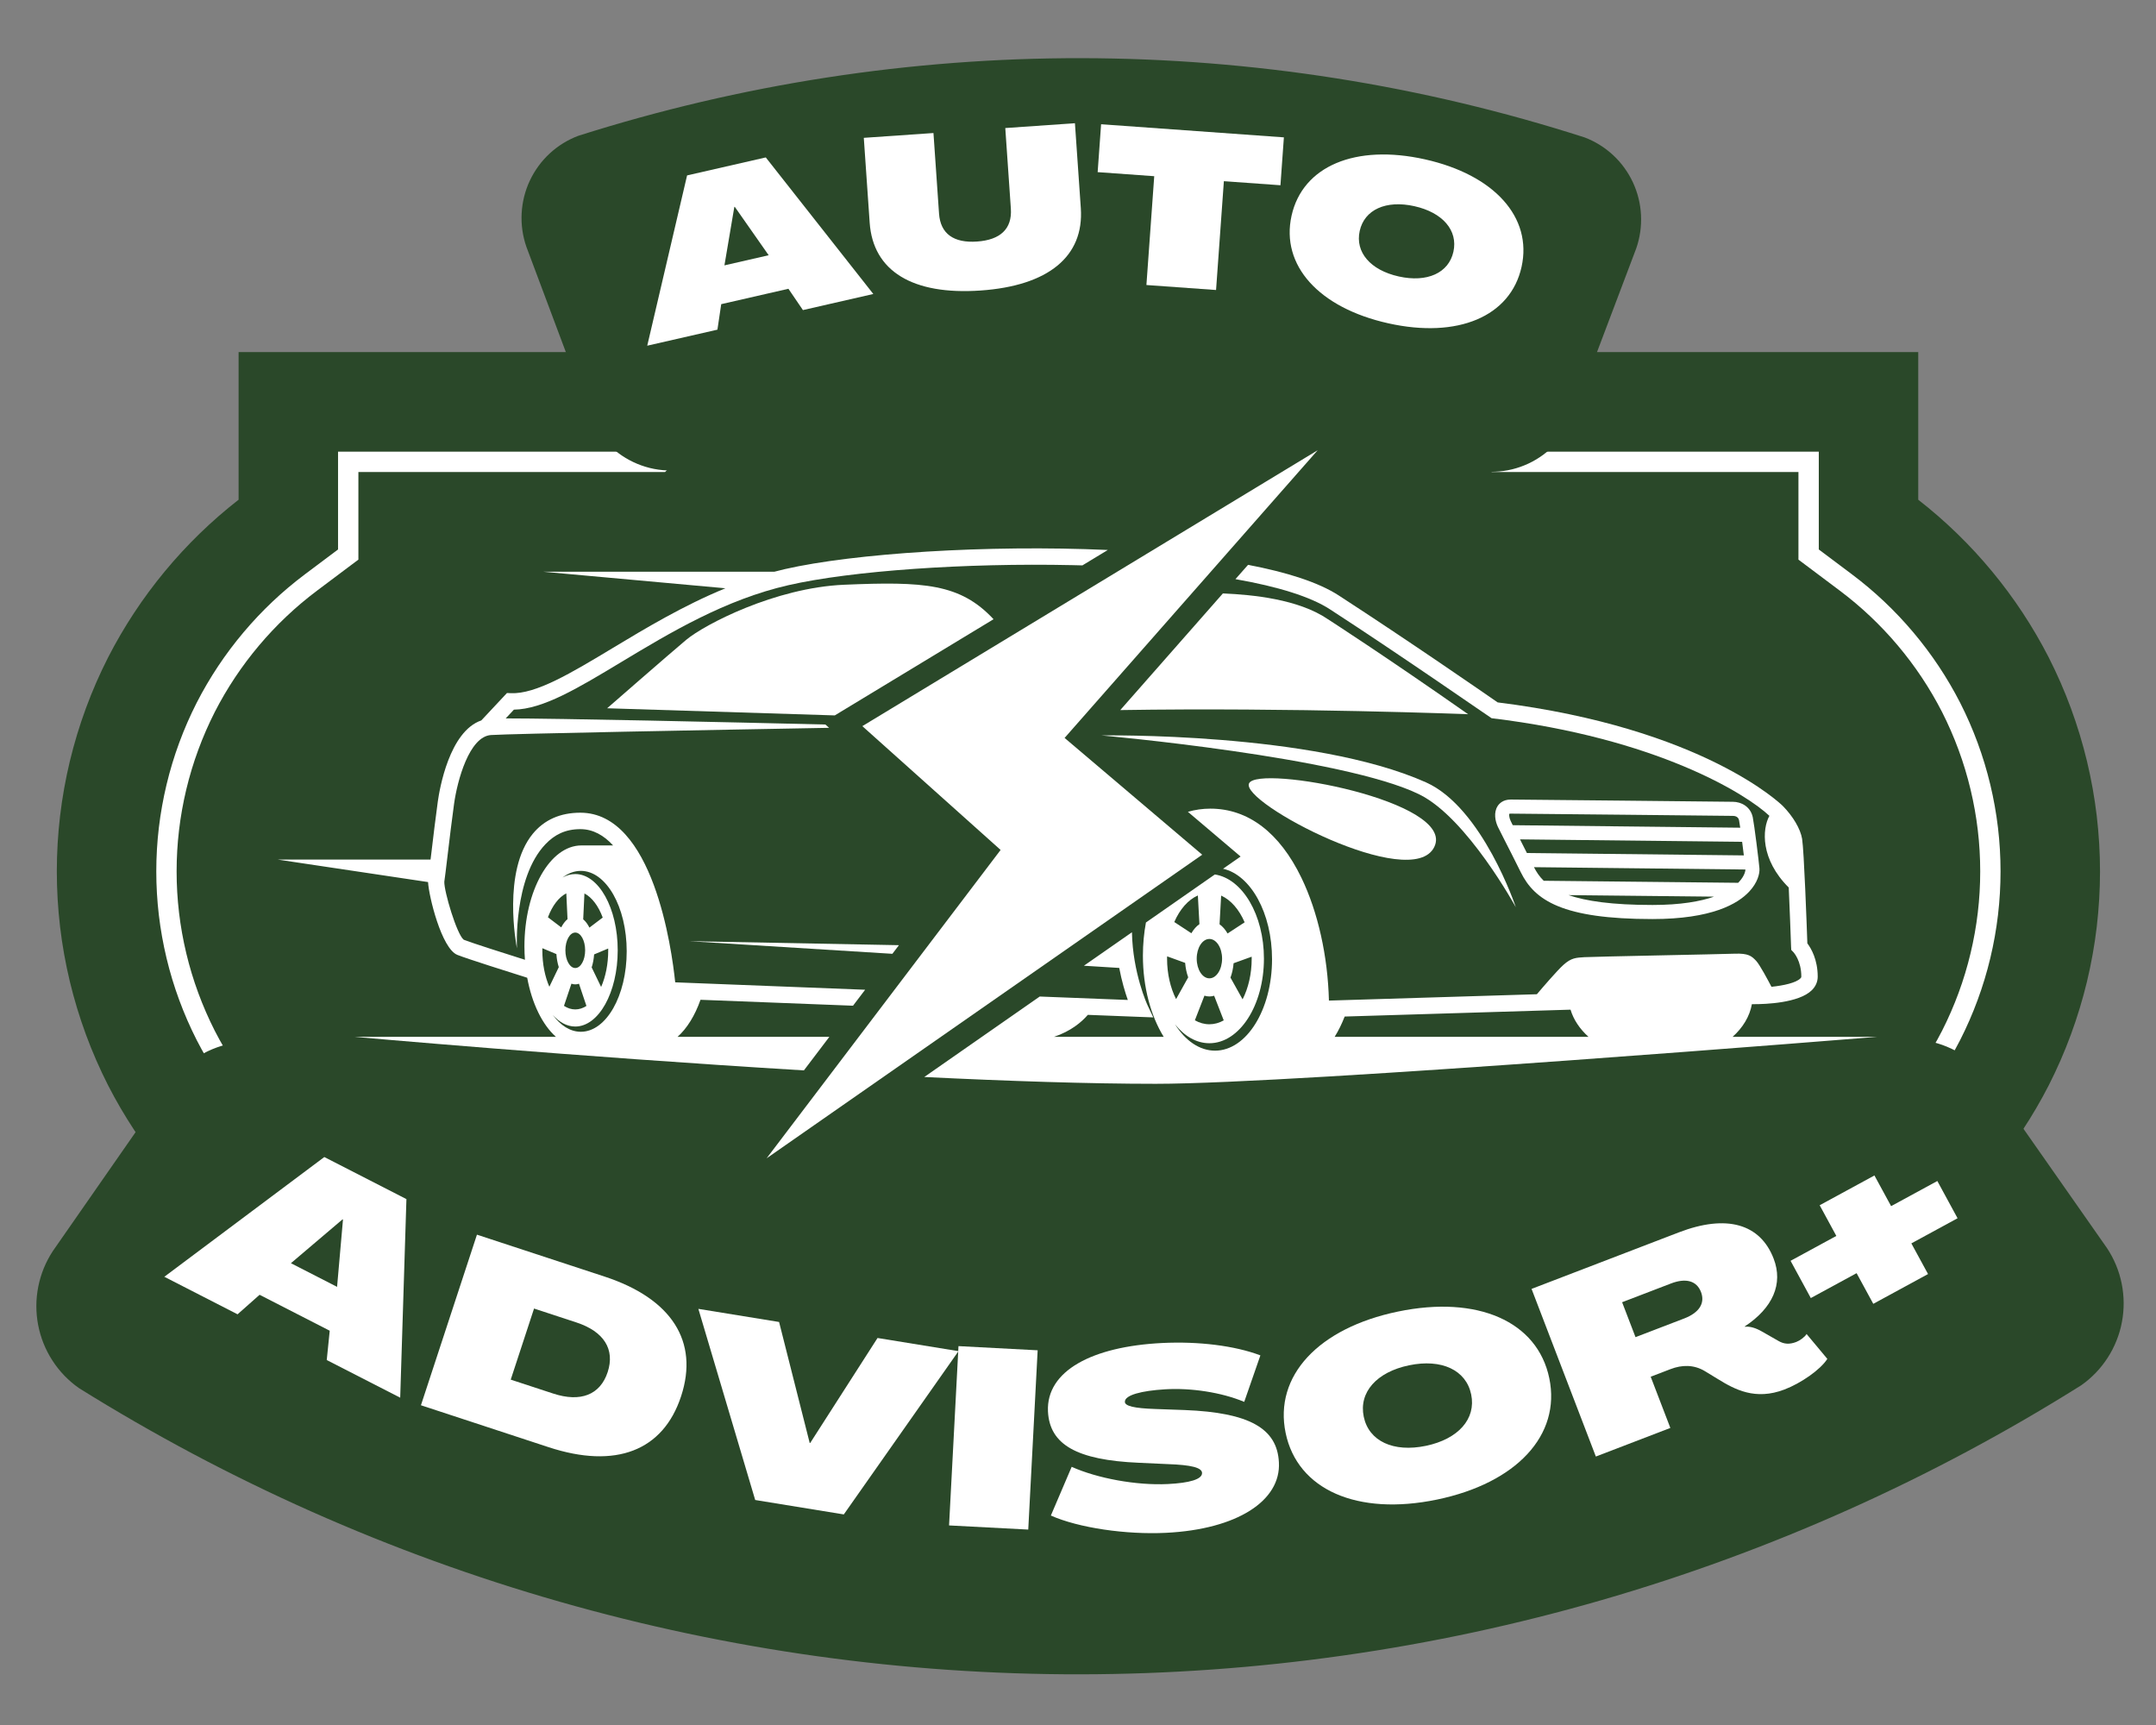 <svg xmlns="http://www.w3.org/2000/svg" xmlns:xlink="http://www.w3.org/1999/xlink" width="500" zoomAndPan="magnify" viewBox="0 0 375 300" height="400" preserveAspectRatio="xMidYMid meet" version="1.0"><rect x="0" y="0" width="375" height="300" fill="#808080" stroke="none"/><defs><g/><clipPath id="d99528b1d8"><path d="M 9 30.629 L 366 30.629 L 366 273 L 9 273 Z M 9 30.629 " clip-rule="nonzero"/></clipPath><clipPath id="65f0f813ce"><path d="M 160 98 L 326.535 98 L 326.535 189 L 160 189 Z M 160 98 " clip-rule="nonzero"/></clipPath><clipPath id="4db6f093a1"><path d="M 48.285 95 L 193 95 L 193 187 L 48.285 187 Z M 48.285 95 " clip-rule="nonzero"/></clipPath><clipPath id="929c71693e"><path d="M 133 78 L 230 78 L 230 201.738 L 133 201.738 Z M 133 78 " clip-rule="nonzero"/></clipPath></defs><g clip-path="url(#d99528b1d8)"><path fill="#2a4829" d="M 187.574 30.68 C 183.914 30.672 180.258 30.832 176.613 31.16 C 172.969 31.484 169.344 31.977 165.746 32.637 C 162.145 33.293 158.582 34.117 155.055 35.102 C 151.531 36.086 148.055 37.227 144.633 38.531 C 141.215 39.832 137.859 41.289 134.57 42.898 C 131.281 44.508 128.074 46.266 124.945 48.168 C 121.82 50.07 118.785 52.113 115.844 54.293 C 112.902 56.473 110.066 58.785 107.336 61.227 L 41.5 61.227 L 41.5 86.906 C 36.766 90.594 32.488 94.754 28.66 99.375 C 24.836 104 21.551 108.98 18.809 114.32 C 17.348 117.191 16.059 120.141 14.945 123.164 C 13.832 126.191 12.898 129.27 12.145 132.402 C 11.395 135.539 10.828 138.707 10.449 141.906 C 10.074 145.109 9.883 148.32 9.883 151.543 C 9.883 154.77 10.074 157.98 10.449 161.18 C 10.828 164.383 11.395 167.551 12.145 170.684 C 12.898 173.82 13.832 176.898 14.945 179.922 C 16.059 182.945 17.348 185.895 18.809 188.77 C 21.551 194.109 24.836 199.09 28.66 203.715 C 32.488 208.34 36.766 212.496 41.5 216.188 L 41.5 241.867 L 107.336 241.867 C 108.703 243.086 110.094 244.27 111.516 245.426 C 112.934 246.578 114.379 247.699 115.852 248.785 C 117.324 249.875 118.816 250.926 120.336 251.949 C 121.855 252.969 123.398 253.953 124.961 254.902 C 126.523 255.852 128.109 256.766 129.715 257.641 C 131.32 258.52 132.941 259.359 134.586 260.164 C 136.23 260.969 137.891 261.734 139.566 262.461 C 141.246 263.191 142.938 263.879 144.648 264.531 C 146.359 265.18 148.082 265.793 149.816 266.367 C 151.555 266.938 153.305 267.473 155.066 267.965 C 156.828 268.457 158.598 268.91 160.379 269.32 C 162.164 269.734 163.953 270.105 165.75 270.438 C 167.551 270.77 169.355 271.059 171.168 271.309 C 172.98 271.555 174.797 271.762 176.617 271.93 C 178.438 272.094 180.262 272.219 182.09 272.305 C 183.914 272.387 185.742 272.43 187.574 272.43 C 189.402 272.43 191.23 272.387 193.055 272.305 C 194.883 272.219 196.707 272.094 198.527 271.93 C 200.348 271.762 202.164 271.555 203.977 271.309 C 205.789 271.059 207.594 270.77 209.395 270.438 C 211.191 270.105 212.98 269.734 214.766 269.32 C 216.547 268.91 218.316 268.457 220.078 267.965 C 221.84 267.473 223.59 266.938 225.328 266.367 C 227.062 265.793 228.785 265.18 230.496 264.531 C 232.207 263.879 233.898 263.191 235.578 262.461 C 237.254 261.734 238.914 260.969 240.559 260.164 C 242.203 259.359 243.824 258.52 245.43 257.641 C 247.035 256.766 248.621 255.852 250.184 254.902 C 251.746 253.953 253.289 252.969 254.809 251.949 C 256.328 250.926 257.82 249.875 259.293 248.785 C 260.766 247.699 262.211 246.578 263.629 245.426 C 265.051 244.27 266.441 243.086 267.809 241.867 L 333.645 241.867 L 333.645 216.188 C 338.379 212.496 342.656 208.34 346.484 203.715 C 350.309 199.09 353.594 194.109 356.336 188.77 C 357.797 185.895 359.086 182.949 360.199 179.922 C 361.312 176.898 362.246 173.82 363 170.688 C 363.75 167.551 364.316 164.383 364.695 161.184 C 365.07 157.98 365.262 154.77 365.262 151.547 C 365.262 148.324 365.07 145.109 364.695 141.91 C 364.316 138.711 363.75 135.543 363 132.406 C 362.246 129.273 361.312 126.195 360.199 123.168 C 359.086 120.145 357.797 117.199 356.336 114.324 C 353.594 108.984 350.312 104 346.484 99.375 C 342.66 94.754 338.379 90.594 333.645 86.906 L 333.645 61.227 L 267.809 61.227 C 265.078 58.785 262.242 56.473 259.301 54.293 C 256.359 52.113 253.324 50.07 250.199 48.168 C 247.07 46.266 243.863 44.508 240.574 42.898 C 237.285 41.289 233.93 39.832 230.512 38.531 C 227.09 37.227 223.617 36.086 220.09 35.102 C 216.562 34.117 213 33.293 209.398 32.637 C 205.801 31.977 202.176 31.484 198.531 31.16 C 194.887 30.832 191.234 30.672 187.574 30.68 Z M 187.574 30.68 " fill-opacity="1" fill-rule="nonzero"/></g><path fill="#ffffff" d="M 187.574 51.531 C 190.855 51.527 194.133 51.684 197.402 52.004 C 200.672 52.324 203.918 52.805 207.141 53.449 C 210.363 54.09 213.543 54.891 216.688 55.848 C 219.828 56.805 222.918 57.914 225.949 59.18 C 228.984 60.441 231.945 61.852 234.84 63.41 C 237.734 64.965 240.543 66.664 243.27 68.5 C 245.996 70.332 248.621 72.301 251.152 74.395 C 253.688 76.492 256.105 78.707 258.418 81.043 L 259.461 82.086 L 312.809 82.086 L 312.809 97.328 L 314.23 98.391 L 319.992 102.715 C 323.719 105.512 327.086 108.695 330.09 112.258 C 333.094 115.824 335.66 119.68 337.789 123.828 C 338.875 125.969 339.832 128.164 340.66 130.414 C 341.492 132.668 342.184 134.961 342.742 137.293 C 343.301 139.629 343.723 141.988 344.004 144.371 C 344.285 146.754 344.426 149.148 344.426 151.547 C 344.426 153.945 344.285 156.34 344.004 158.723 C 343.723 161.105 343.301 163.465 342.742 165.797 C 342.184 168.133 341.492 170.426 340.66 172.68 C 339.832 174.93 338.875 177.125 337.789 179.266 C 335.66 183.414 333.094 187.27 330.09 190.832 C 327.086 194.398 323.719 197.578 319.992 200.379 L 314.23 204.703 L 312.809 205.766 L 312.809 221.008 L 259.461 221.008 L 258.418 222.051 C 257.262 223.215 256.078 224.355 254.867 225.461 C 253.656 226.57 252.418 227.648 251.152 228.695 C 249.887 229.742 248.598 230.758 247.281 231.742 C 245.965 232.727 244.625 233.676 243.266 234.594 C 241.902 235.512 240.52 236.395 239.113 237.242 C 237.707 238.09 236.281 238.906 234.836 239.684 C 233.391 240.461 231.926 241.203 230.445 241.91 C 228.961 242.617 227.461 243.285 225.945 243.918 C 224.434 244.551 222.902 245.145 221.355 245.699 C 219.812 246.258 218.254 246.773 216.684 247.254 C 215.113 247.734 213.535 248.176 211.941 248.574 C 210.352 248.977 208.75 249.34 207.141 249.66 C 205.531 249.984 203.914 250.266 202.289 250.508 C 200.664 250.75 199.039 250.953 197.402 251.113 C 195.77 251.277 194.133 251.398 192.492 251.48 C 190.855 251.559 189.215 251.602 187.574 251.602 C 185.93 251.602 184.289 251.559 182.652 251.48 C 181.012 251.398 179.375 251.277 177.742 251.113 C 176.105 250.953 174.48 250.75 172.855 250.508 C 171.23 250.266 169.613 249.984 168.004 249.66 C 166.395 249.34 164.793 248.977 163.203 248.574 C 161.609 248.176 160.031 247.734 158.461 247.254 C 156.891 246.773 155.332 246.258 153.789 245.699 C 152.242 245.145 150.711 244.551 149.199 243.918 C 147.684 243.285 146.184 242.617 144.699 241.91 C 143.219 241.203 141.754 240.461 140.309 239.684 C 138.863 238.906 137.438 238.09 136.031 237.242 C 134.625 236.395 133.242 235.512 131.879 234.594 C 130.52 233.676 129.18 232.727 127.863 231.742 C 126.547 230.758 125.258 229.742 123.992 228.695 C 122.727 227.648 121.488 226.57 120.277 225.461 C 119.066 224.355 117.883 223.215 116.727 222.051 L 115.684 221.008 L 62.336 221.008 L 62.336 205.766 L 60.914 204.703 L 55.152 200.379 C 51.426 197.578 48.059 194.398 45.055 190.832 C 42.051 187.27 39.484 183.414 37.355 179.266 C 36.27 177.125 35.312 174.93 34.484 172.68 C 33.652 170.426 32.961 168.133 32.402 165.797 C 31.844 163.465 31.422 161.105 31.141 158.723 C 30.859 156.34 30.719 153.945 30.719 151.547 C 30.719 149.148 30.859 146.754 31.141 144.371 C 31.422 141.988 31.844 139.629 32.402 137.293 C 32.961 134.961 33.652 132.668 34.484 130.414 C 35.312 128.164 36.27 125.969 37.355 123.828 C 39.484 119.68 42.051 115.824 45.055 112.258 C 48.059 108.695 51.426 105.512 55.152 102.715 L 60.914 98.391 L 62.336 97.328 L 62.336 82.086 L 115.684 82.086 L 116.727 81.043 C 119.039 78.707 121.457 76.492 123.992 74.395 C 126.523 72.301 129.148 70.332 131.875 68.5 C 134.602 66.664 137.41 64.965 140.305 63.41 C 143.199 61.852 146.16 60.441 149.195 59.18 C 152.227 57.914 155.316 56.805 158.457 55.848 C 161.602 54.891 164.781 54.09 168.004 53.449 C 171.227 52.805 174.473 52.324 177.742 52.004 C 181.012 51.684 184.289 51.527 187.574 51.531 M 187.574 47.992 C 184.172 47.988 180.777 48.148 177.395 48.48 C 174.008 48.812 170.648 49.312 167.312 49.977 C 163.977 50.641 160.68 51.469 157.426 52.461 C 154.172 53.453 150.977 54.602 147.836 55.91 C 144.695 57.219 141.629 58.68 138.633 60.289 C 135.637 61.902 132.727 63.66 129.902 65.559 C 127.082 67.461 124.359 69.492 121.738 71.664 C 119.117 73.832 116.609 76.129 114.215 78.547 L 58.797 78.547 L 58.797 95.559 L 53.031 99.883 C 49.09 102.844 45.531 106.207 42.352 109.98 C 39.176 113.75 36.461 117.828 34.211 122.215 C 33.059 124.48 32.047 126.801 31.168 129.184 C 30.289 131.57 29.555 133.996 28.965 136.465 C 28.375 138.934 27.93 141.43 27.629 143.953 C 27.332 146.477 27.184 149.008 27.184 151.547 C 27.184 154.086 27.332 156.617 27.629 159.141 C 27.93 161.664 28.375 164.16 28.965 166.629 C 29.555 169.098 30.289 171.523 31.168 173.906 C 32.047 176.293 33.059 178.613 34.211 180.879 C 36.461 185.266 39.176 189.344 42.352 193.113 C 45.531 196.883 49.09 200.25 53.031 203.211 L 58.797 207.535 L 58.797 224.547 L 114.215 224.547 C 115.414 225.754 116.641 226.93 117.895 228.078 C 119.152 229.223 120.434 230.336 121.746 231.422 C 123.055 232.504 124.391 233.555 125.754 234.57 C 127.117 235.586 128.504 236.57 129.914 237.52 C 131.324 238.465 132.758 239.379 134.215 240.258 C 135.668 241.137 137.145 241.977 138.641 242.781 C 140.141 243.586 141.656 244.355 143.191 245.086 C 144.727 245.812 146.277 246.508 147.848 247.16 C 149.414 247.812 151 248.426 152.598 249.004 C 154.195 249.578 155.809 250.113 157.434 250.609 C 159.059 251.105 160.695 251.562 162.344 251.977 C 163.992 252.391 165.648 252.766 167.316 253.098 C 168.984 253.43 170.656 253.723 172.336 253.973 C 174.02 254.223 175.703 254.434 177.395 254.602 C 179.086 254.77 180.781 254.895 182.477 254.977 C 184.176 255.062 185.871 255.102 187.574 255.102 C 189.273 255.102 190.969 255.062 192.668 254.977 C 194.363 254.895 196.059 254.77 197.75 254.602 C 199.441 254.434 201.125 254.223 202.809 253.973 C 204.488 253.723 206.16 253.43 207.828 253.098 C 209.496 252.766 211.152 252.391 212.801 251.977 C 214.449 251.562 216.086 251.105 217.711 250.609 C 219.336 250.113 220.949 249.578 222.547 249.004 C 224.145 248.426 225.73 247.812 227.301 247.16 C 228.867 246.508 230.418 245.812 231.953 245.086 C 233.488 244.355 235.004 243.586 236.504 242.781 C 238 241.977 239.477 241.137 240.93 240.258 C 242.387 239.379 243.82 238.465 245.23 237.52 C 246.641 236.57 248.027 235.586 249.391 234.57 C 250.754 233.555 252.09 232.504 253.398 231.422 C 254.711 230.336 255.992 229.223 257.25 228.078 C 258.504 226.93 259.73 225.754 260.93 224.547 L 316.348 224.547 L 316.348 207.535 L 322.113 203.211 C 326.055 200.25 329.613 196.883 332.793 193.113 C 335.969 189.344 338.684 185.266 340.934 180.879 C 342.086 178.613 343.098 176.293 343.977 173.906 C 344.855 171.523 345.59 169.098 346.18 166.629 C 346.773 164.16 347.215 161.664 347.516 159.141 C 347.812 156.617 347.961 154.086 347.961 151.547 C 347.961 149.008 347.812 146.477 347.516 143.953 C 347.215 141.43 346.773 138.934 346.18 136.465 C 345.59 133.996 344.855 131.57 343.977 129.184 C 343.098 126.801 342.086 124.48 340.934 122.215 C 338.684 117.828 335.969 113.75 332.793 109.98 C 329.613 106.207 326.055 102.844 322.113 99.883 L 316.348 95.559 L 316.348 78.547 L 260.93 78.547 C 258.535 76.129 256.027 73.832 253.406 71.664 C 250.785 69.492 248.062 67.461 245.242 65.559 C 242.418 63.66 239.508 61.902 236.512 60.289 C 233.516 58.68 230.449 57.219 227.309 55.91 C 224.168 54.602 220.973 53.453 217.719 52.461 C 214.465 51.469 211.168 50.641 207.832 49.977 C 204.496 49.312 201.137 48.812 197.75 48.48 C 194.367 48.148 190.973 47.988 187.574 47.992 Z M 187.574 47.992 " fill-opacity="1" fill-rule="nonzero"/><path fill="#ffffff" d="M 217.25 136.238 C 215.68 139.559 245.566 155.262 249.465 147.305 C 253.367 139.352 218.82 132.922 217.25 136.238 Z M 217.25 136.238 " fill-opacity="1" fill-rule="nonzero"/><path fill="#ffffff" d="M 304.289 155.012 C 305.688 153.496 306.102 151.949 306.023 151.004 C 305.938 149.906 305.117 143.344 304.867 142.141 C 304.48 140.273 302.84 139.441 301.402 139.441 C 299.898 139.426 264.559 139.051 262.766 139.051 C 261.402 139.051 260.742 139.777 260.473 140.211 C 259.777 141.32 260.055 142.805 260.547 143.828 C 260.781 144.32 261.141 145.02 261.633 145.984 C 262.332 147.355 263.297 149.23 264.512 151.691 C 266.922 156.582 271.742 159.836 287.422 159.836 C 297.699 159.836 302.27 157.215 304.289 155.012 Z M 262.52 141.535 C 262.539 141.527 262.613 141.5 262.766 141.5 C 264.547 141.5 301.012 141.887 301.391 141.891 C 301.672 141.891 302.332 141.961 302.477 142.641 C 302.52 142.859 302.594 143.332 302.684 143.949 L 263.117 143.512 C 262.973 143.219 262.848 142.969 262.75 142.762 C 262.473 142.188 262.469 141.637 262.52 141.535 Z M 264.379 145.977 L 303.016 146.406 C 303.121 147.203 303.223 148.023 303.312 148.766 L 265.578 148.348 C 265.133 147.461 264.73 146.668 264.379 145.977 Z M 266.809 150.812 L 303.59 151.219 C 303.586 151.34 303.535 152.223 302.492 153.352 C 302.441 153.41 302.383 153.469 302.324 153.531 L 268.5 153.176 C 267.727 152.414 267.215 151.609 266.809 150.812 Z M 272.824 155.672 L 298.137 155.938 C 295.777 156.754 292.359 157.387 287.422 157.387 C 280.379 157.387 275.836 156.707 272.824 155.672 Z M 272.824 155.672 " fill-opacity="1" fill-rule="nonzero"/><path fill="#ffffff" d="M 255.352 124.211 C 240.805 114.016 230.957 107.684 230.957 107.684 C 225.832 104.18 217.742 103.426 212.832 103.211 C 212.789 103.211 212.742 103.207 212.699 103.207 L 194.852 123.492 C 224.637 123.012 255.352 124.211 255.352 124.211 Z M 255.352 124.211 " fill-opacity="1" fill-rule="nonzero"/><path fill="#ffffff" d="M 248.02 136.059 C 228.336 127.27 191.574 127.902 191.574 127.902 C 191.574 127.902 233.742 131.648 246.918 138.184 C 255.191 142.289 263.652 157.777 263.652 157.777 C 263.652 157.777 257.867 140.457 248.02 136.059 Z M 248.02 136.059 " fill-opacity="1" fill-rule="nonzero"/><path fill="#ffffff" d="M 155.215 165.879 L 156.355 164.379 L 119.883 163.684 Z M 155.215 165.879 " fill-opacity="1" fill-rule="nonzero"/><g clip-path="url(#65f0f813ce)"><path fill="#ffffff" d="M 326.5 180.32 L 301.359 180.32 C 303.137 178.723 304.328 176.773 304.711 174.641 C 304.789 174.641 304.863 174.637 304.938 174.637 C 305.008 174.637 305.086 174.637 305.18 174.637 C 306.961 174.637 312.863 174.461 315.145 172.203 C 315.809 171.543 316.16 170.73 316.16 169.855 C 316.16 166.871 315 164.91 314.359 164.062 C 314.254 161.004 313.781 147.934 313.445 145.879 C 313.16 144.168 311.875 141.977 310.086 140.164 C 309.953 140.031 296.371 126.629 260.492 122.156 C 258.074 120.477 245.168 111.551 232.855 103.559 C 229.316 101.262 223.789 99.512 217.078 98.234 L 214.887 100.719 C 222.336 102.023 227.977 103.797 231.305 105.957 C 243.938 114.156 259.359 124.898 259.438 124.906 L 259.441 124.91 L 259.441 124.906 C 288.086 128.359 303.684 138.047 307.758 141.883 C 306.492 144.18 306.168 149.43 311.121 154.352 C 311.293 158.176 311.449 162.371 311.527 164.645 L 311.559 165.203 L 311.934 165.594 C 311.988 165.656 313.309 167.078 313.309 169.855 C 313.309 169.906 313.309 170 313.137 170.168 C 312.371 170.926 310.254 171.395 308.117 171.617 C 307.562 170.555 306.094 167.789 305.461 167.113 C 304.676 166.281 304.121 165.77 301.711 165.859 C 299.301 165.953 277.02 166.371 275.582 166.465 C 274.148 166.559 273.312 166.559 271.926 167.812 C 270.828 168.801 268.328 171.715 267.316 172.91 C 251.527 173.391 235.895 173.871 231.145 174.016 C 230.949 166.305 229.234 158.598 226.363 152.664 C 222.562 144.793 217.086 140.633 210.52 140.633 C 209.172 140.633 207.863 140.824 206.613 141.184 L 215.781 148.961 L 212.73 151.086 C 217.543 152.172 221.25 158.801 221.25 166.82 C 221.25 175.602 216.809 182.723 211.336 182.723 C 208.621 182.723 206.16 180.969 204.371 178.137 C 206.004 180.195 208.082 181.43 210.355 181.43 C 215.59 181.43 219.84 174.844 219.84 166.719 C 219.84 159.09 216.094 152.816 211.301 152.082 L 199.316 160.434 C 198.977 162.262 198.789 164.195 198.789 166.195 C 198.789 171.703 200.172 176.688 202.406 180.32 L 183.332 180.32 C 186.246 179.336 188.094 177.789 189.211 176.496 L 198.246 176.848 L 200.59 176.938 L 199.59 174.809 C 199.559 174.746 197.02 169.234 196.883 162.133 L 188.527 167.953 L 194.672 168.336 C 195.109 170.641 195.688 172.562 196.164 173.906 L 180.844 173.309 L 160.762 187.305 C 175.406 188.02 189.441 188.488 201.02 188.488 C 225.953 188.492 326.5 180.32 326.5 180.32 Z M 233.883 176.789 C 241.355 176.562 257.812 176.059 273.168 175.594 C 273.695 177.352 274.785 178.961 276.293 180.32 L 232.141 180.32 C 232.801 179.254 233.387 178.074 233.883 176.789 Z M 210.355 178.133 C 209.469 178.133 208.613 177.891 207.828 177.441 C 208.328 176.156 209.051 174.301 209.492 173.16 C 209.773 173.25 210.059 173.297 210.355 173.297 C 210.637 173.297 210.914 173.254 211.18 173.172 C 211.625 174.316 212.352 176.176 212.848 177.457 C 212.07 177.895 211.23 178.133 210.355 178.133 Z M 217.711 166.719 C 217.711 169.395 217.121 171.852 216.129 173.797 C 215.496 172.664 214.582 171.027 214.02 170.02 C 214.301 169.27 214.488 168.422 214.562 167.52 C 215.41 167.215 216.777 166.719 217.707 166.383 C 217.711 166.492 217.711 166.605 217.711 166.719 Z M 212.398 155.754 C 214.09 156.512 215.531 158.184 216.484 160.402 C 215.602 160.977 214.316 161.82 213.516 162.344 C 213.129 161.672 212.656 161.125 212.121 160.746 C 212.199 159.383 212.316 157.215 212.398 155.754 Z M 210.355 163.297 C 211.574 163.297 212.562 164.832 212.562 166.719 C 212.562 168.609 211.574 170.145 210.355 170.145 C 209.133 170.145 208.148 168.609 208.148 166.719 C 208.148 164.828 209.133 163.297 210.355 163.297 Z M 208.348 155.734 C 208.43 157.203 208.547 159.363 208.621 160.719 C 208.086 161.09 207.609 161.633 207.219 162.301 C 206.41 161.77 205.121 160.926 204.246 160.352 C 205.207 158.141 206.652 156.477 208.348 155.734 Z M 203 166.32 C 203.934 166.66 205.297 167.152 206.137 167.457 C 206.207 168.363 206.391 169.215 206.668 169.973 C 206.102 170.988 205.188 172.629 204.559 173.758 C 203.578 171.816 202.992 169.375 202.992 166.719 C 202.992 166.586 202.996 166.453 203 166.32 Z M 203 166.32 " fill-opacity="1" fill-rule="nonzero"/></g><g clip-path="url(#4db6f093a1)"><path fill="#ffffff" d="M 117.848 180.32 C 119.488 178.863 120.875 176.621 121.84 173.875 L 148.367 174.906 L 150.477 172.129 L 117.441 170.84 C 116.828 164.957 113.594 141.34 100.945 141.34 C 97.445 141.34 94.66 142.578 92.664 145.012 C 87.336 151.516 89.805 164.387 89.914 164.93 C 89.914 164.93 89.27 152.699 94.867 146.824 C 96.445 145.172 98.305 144.199 100.949 144.199 C 103.148 144.199 105.031 145.277 106.641 147.031 L 101.133 147.031 C 95.656 147.031 91.215 154.898 91.215 164.602 C 91.215 165.391 91.25 166.16 91.305 166.918 C 87.996 165.875 82.102 164 80.66 163.434 C 79.445 162.496 77.215 154.969 77.281 153.336 C 77.375 152.738 77.574 151.074 77.824 148.984 C 78.18 146.008 78.625 142.301 78.98 139.777 C 79.543 135.758 81.613 128.086 85.402 127.832 C 88.812 127.602 124.348 126.934 144.207 126.578 L 143.566 126.004 C 126.109 125.586 97.305 124.938 87.961 124.938 L 89.383 123.418 C 94.457 123.332 100.488 119.703 108.035 115.156 C 116.5 110.062 126.09 104.285 137.164 101.762 C 148.074 99.273 167.914 97.879 186.535 98.285 C 187.117 98.297 187.691 98.312 188.266 98.328 L 192.688 95.648 C 171.641 94.707 148.523 96.238 136.531 98.973 C 135.914 99.113 135.301 99.266 134.691 99.43 L 94.48 99.43 L 126.172 102.309 C 118.84 105.316 112.227 109.297 106.566 112.703 C 99.387 117.027 93.184 120.762 88.836 120.551 L 88.18 120.523 L 83.719 125.289 C 78.156 127.199 76.453 137.234 76.152 139.379 C 75.793 141.934 75.348 145.652 74.992 148.645 C 74.957 148.93 74.922 149.211 74.887 149.488 L 48.285 149.488 L 74.453 153.402 C 74.586 155.898 76.805 164.965 79.547 166.066 C 81.207 166.734 88.883 169.156 91.699 170.043 C 92.523 174.535 94.344 178.23 96.695 180.32 L 61.68 180.32 C 61.68 180.32 99.824 183.742 139.824 186.156 L 144.254 180.32 Z M 98.5 155.367 C 98.562 156.691 98.656 158.637 98.711 159.855 C 98.297 160.195 97.926 160.684 97.617 161.281 C 96.988 160.805 95.988 160.043 95.305 159.527 C 96.051 157.535 97.18 156.035 98.5 155.367 Z M 102.52 161.324 C 102.219 160.719 101.852 160.227 101.438 159.883 C 101.496 158.656 101.59 156.703 101.652 155.383 C 102.969 156.066 104.09 157.57 104.832 159.574 C 104.145 160.09 103.145 160.848 102.52 161.324 Z M 105.785 164.961 C 105.785 165.062 105.789 165.164 105.789 165.266 C 105.789 167.676 105.328 169.891 104.555 171.645 C 104.062 170.625 103.352 169.148 102.91 168.242 C 103.133 167.562 103.277 166.801 103.336 165.984 C 103.992 165.711 105.059 165.266 105.785 164.961 Z M 101.777 165.266 C 101.777 166.969 101.008 168.352 100.059 168.352 C 99.109 168.352 98.34 166.969 98.34 165.266 C 98.34 163.562 99.109 162.184 100.059 162.184 C 101.008 162.184 101.777 163.562 101.777 165.266 Z M 102 174.945 C 101.395 175.336 100.742 175.551 100.059 175.551 C 99.367 175.551 98.707 175.336 98.094 174.93 C 98.48 173.773 99.043 172.098 99.391 171.074 C 99.605 171.152 99.828 171.195 100.059 171.195 C 100.281 171.195 100.496 171.156 100.703 171.082 C 101.051 172.113 101.613 173.789 102 174.945 Z M 95.551 171.609 C 94.785 169.859 94.332 167.66 94.332 165.27 C 94.332 165.148 94.332 165.027 94.336 164.906 C 95.062 165.211 96.121 165.656 96.777 165.93 C 96.828 166.75 96.973 167.516 97.191 168.199 C 96.754 169.113 96.039 170.594 95.551 171.609 Z M 101.027 179.438 C 99.184 179.438 97.488 178.34 96.137 176.5 C 97.273 177.781 98.617 178.527 100.059 178.527 C 104.137 178.527 107.441 172.586 107.441 165.266 C 107.441 157.945 104.137 152.008 100.059 152.008 C 99.289 152.008 98.547 152.219 97.848 152.609 C 98.824 151.871 99.895 151.457 101.027 151.457 C 105.434 151.457 109.004 157.719 109.004 165.445 C 109.004 173.172 105.434 179.438 101.027 179.438 Z M 101.027 179.438 " fill-opacity="1" fill-rule="nonzero"/></g><path fill="#ffffff" d="M 146.832 101.695 C 134.812 102.203 122.492 108.637 119.332 111.293 C 116.172 113.949 105.605 123.176 105.605 123.176 L 145.195 124.418 L 172.812 107.691 C 167.016 101.477 160.664 101.105 146.832 101.695 Z M 146.832 101.695 " fill-opacity="1" fill-rule="nonzero"/><g clip-path="url(#929c71693e)"><path fill="#ffffff" d="M 133.336 201.449 L 174.039 147.816 L 149.988 126.285 L 229.184 78.305 L 185.168 128.336 L 209.105 148.645 Z M 133.336 201.449 " fill-opacity="1" fill-rule="nonzero"/></g><path fill="#2a4829" d="M 91.547 42.898 C 91.227 41.965 90.996 41.012 90.859 40.039 C 90.723 39.062 90.68 38.082 90.734 37.102 C 90.785 36.117 90.93 35.148 91.168 34.191 C 91.406 33.238 91.734 32.312 92.152 31.422 C 92.57 30.531 93.07 29.688 93.648 28.895 C 94.23 28.098 94.879 27.367 95.602 26.699 C 96.32 26.031 97.102 25.438 97.934 24.922 C 98.77 24.406 99.648 23.973 100.566 23.625 C 107.637 21.379 114.781 19.41 122 17.715 C 129.223 16.023 136.496 14.609 143.824 13.48 C 151.152 12.348 158.516 11.504 165.91 10.941 C 173.301 10.379 180.707 10.105 188.121 10.117 C 195.539 10.129 202.941 10.426 210.332 11.012 C 217.727 11.598 225.082 12.465 232.41 13.621 C 239.734 14.773 247.004 16.211 254.219 17.926 C 261.434 19.645 268.574 21.637 275.633 23.906 C 276.551 24.254 277.426 24.691 278.262 25.211 C 279.094 25.73 279.871 26.324 280.59 26.996 C 281.309 27.664 281.957 28.398 282.535 29.195 C 283.113 29.992 283.609 30.836 284.023 31.727 C 284.438 32.621 284.762 33.547 285 34.5 C 285.234 35.457 285.375 36.426 285.426 37.41 C 285.473 38.395 285.43 39.375 285.289 40.348 C 285.148 41.324 284.918 42.273 284.594 43.203 L 273.801 71.73 C 273.637 72.215 273.445 72.688 273.234 73.152 C 273.023 73.617 272.789 74.066 272.531 74.508 C 272.273 74.949 271.996 75.375 271.695 75.785 C 271.398 76.199 271.078 76.594 270.738 76.977 C 270.398 77.355 270.043 77.719 269.664 78.062 C 269.289 78.406 268.898 78.73 268.492 79.035 C 268.082 79.34 267.66 79.625 267.223 79.887 C 266.789 80.148 266.34 80.387 265.879 80.605 C 265.418 80.82 264.949 81.016 264.469 81.184 C 263.988 81.355 263.504 81.5 263.008 81.621 C 262.516 81.742 262.016 81.836 261.512 81.906 C 261.008 81.977 260.5 82.023 259.992 82.043 C 259.484 82.062 258.977 82.055 258.469 82.023 C 257.961 81.992 257.457 81.938 256.953 81.855 C 256.453 81.773 255.957 81.664 255.465 81.531 C 254.973 81.398 254.492 81.242 254.016 81.062 C 243.32 77.793 232.441 75.324 221.383 73.664 C 210.328 72 199.207 71.16 188.027 71.145 C 176.844 71.125 165.723 71.93 154.66 73.555 C 143.594 75.184 132.711 77.617 122.004 80.852 C 121.527 81.031 121.047 81.188 120.555 81.316 C 120.062 81.449 119.566 81.555 119.062 81.633 C 118.559 81.715 118.055 81.77 117.547 81.801 C 117.039 81.832 116.531 81.836 116.023 81.812 C 115.516 81.793 115.008 81.746 114.508 81.672 C 114.004 81.602 113.504 81.504 113.012 81.383 C 112.516 81.258 112.031 81.113 111.551 80.941 C 111.07 80.77 110.602 80.574 110.141 80.355 C 109.684 80.137 109.234 79.898 108.801 79.633 C 108.363 79.371 107.941 79.086 107.535 78.777 C 107.129 78.473 106.738 78.148 106.363 77.801 C 105.988 77.457 105.633 77.094 105.293 76.711 C 104.957 76.332 104.637 75.934 104.34 75.52 C 104.043 75.105 103.766 74.68 103.508 74.238 C 103.254 73.797 103.02 73.344 102.809 72.879 C 102.598 72.414 102.414 71.941 102.25 71.457 Z M 91.547 42.898 " fill-opacity="1" fill-rule="nonzero"/><g fill="#ffffff" fill-opacity="1"><g transform="translate(112.612, 60.112)"><g><path d="M -0.035 0.008 L 12.172 -2.781 L 12.832 -7.215 L 24.52 -9.891 L 27.043 -6.184 L 39.285 -8.984 L 20.582 -32.734 L 6.895 -29.605 Z M 13.391 -13.961 L 15.113 -24.125 L 15.188 -24.145 L 21.086 -15.723 Z M 13.391 -13.961 "/></g></g></g><g fill="#ffffff" fill-opacity="1"><g transform="translate(150.618, 51.335)"><g><path d="M 19.914 -0.809 C 31.727 -1.625 37.953 -6.734 37.371 -15.141 L 36.348 -29.906 L 24.234 -29.066 L 25.203 -15.059 C 25.449 -11.5 23.336 -9.605 19.324 -9.328 C 15.312 -9.047 12.957 -10.637 12.711 -14.195 L 11.742 -28.199 L -0.375 -27.363 L 0.648 -12.598 C 1.23 -4.195 8.102 0.008 19.914 -0.809 Z M 19.914 -0.809 "/></g></g></g><g fill="#ffffff" fill-opacity="1"><g transform="translate(189.181, 48.834)"><g><path d="M 10.219 0.734 L 22.332 1.602 L 23.691 -17.324 L 33.531 -16.617 L 34.129 -24.945 L 2.336 -27.227 L 1.738 -18.898 L 11.578 -18.191 Z M 10.219 0.734 "/></g></g></g><g fill="#ffffff" fill-opacity="1"><g transform="translate(220.566, 50.603)"><g><path d="M 20.906 5.625 C 32.984 8.316 42.164 4.449 44.082 -4.18 C 46.004 -12.812 39.332 -20.207 27.258 -22.895 C 15.18 -25.582 6 -21.719 4.078 -13.086 C 2.16 -4.457 8.832 2.938 20.906 5.625 Z M 22.723 -2.523 C 17.793 -3.621 15.109 -6.746 15.934 -10.449 C 16.758 -14.152 20.516 -15.844 25.441 -14.746 C 30.367 -13.648 33.055 -10.523 32.23 -6.82 C 31.406 -3.117 27.648 -1.426 22.723 -2.523 Z M 22.723 -2.523 "/></g></g></g><path fill="#2a4829" d="M 366.484 217.07 C 366.793 217.535 367.078 218.016 367.34 218.508 C 367.602 219.004 367.84 219.508 368.055 220.027 C 368.27 220.543 368.457 221.07 368.621 221.605 C 368.781 222.141 368.918 222.684 369.031 223.234 C 369.141 223.781 369.227 224.336 369.281 224.891 C 369.34 225.449 369.371 226.008 369.375 226.566 C 369.379 227.125 369.355 227.688 369.305 228.242 C 369.254 228.801 369.18 229.355 369.074 229.906 C 368.973 230.457 368.844 231 368.688 231.539 C 368.531 232.074 368.348 232.605 368.141 233.125 C 367.934 233.645 367.703 234.152 367.449 234.652 C 367.191 235.148 366.914 235.633 366.609 236.105 C 366.309 236.574 365.984 237.027 365.637 237.469 C 365.293 237.906 364.926 238.328 364.539 238.734 C 364.152 239.137 363.746 239.52 363.32 239.887 C 362.898 240.25 362.457 240.594 362 240.914 C 358.758 242.949 355.484 244.926 352.176 246.848 C 348.867 248.766 345.523 250.629 342.148 252.434 C 338.777 254.234 335.371 255.98 331.938 257.664 C 328.5 259.348 325.039 260.973 321.547 262.535 C 318.055 264.098 314.539 265.598 310.996 267.039 C 307.453 268.48 303.883 269.855 300.293 271.172 C 296.703 272.488 293.09 273.738 289.453 274.93 C 285.82 276.117 282.164 277.242 278.488 278.305 C 274.816 279.363 271.125 280.359 267.414 281.293 C 263.707 282.223 259.984 283.09 256.246 283.895 C 252.504 284.695 248.754 285.43 244.988 286.102 C 241.227 286.773 237.449 287.375 233.664 287.914 C 229.879 288.453 226.086 288.926 222.281 289.332 C 218.48 289.738 214.672 290.078 210.859 290.348 C 207.047 290.621 203.227 290.828 199.406 290.969 C 195.586 291.105 191.766 291.18 187.941 291.184 C 184.117 291.191 180.297 291.129 176.473 291 C 172.652 290.871 168.836 290.676 165.02 290.414 C 161.207 290.152 157.398 289.824 153.594 289.43 C 149.789 289.035 145.996 288.574 142.207 288.047 C 138.422 287.52 134.645 286.926 130.879 286.266 C 127.113 285.605 123.359 284.879 119.617 284.09 C 115.875 283.297 112.148 282.441 108.438 281.52 C 104.727 280.598 101.031 279.613 97.355 278.562 C 93.68 277.512 90.02 276.398 86.383 275.219 C 82.746 274.039 79.129 272.797 75.531 271.492 C 71.938 270.188 68.367 268.82 64.82 267.391 C 61.27 265.961 57.75 264.469 54.254 262.918 C 50.758 261.363 47.289 259.75 43.852 258.074 C 40.41 256.402 37 254.668 33.621 252.875 C 30.242 251.078 26.895 249.227 23.582 247.316 C 20.266 245.406 16.984 243.438 13.738 241.414 C 13.281 241.094 12.84 240.75 12.414 240.387 C 11.992 240.023 11.586 239.641 11.195 239.238 C 10.809 238.836 10.441 238.414 10.094 237.977 C 9.746 237.539 9.418 237.086 9.117 236.613 C 8.812 236.145 8.531 235.66 8.273 235.164 C 8.016 234.668 7.785 234.16 7.574 233.641 C 7.367 233.121 7.184 232.594 7.027 232.055 C 6.871 231.516 6.738 230.973 6.633 230.426 C 6.527 229.875 6.449 229.32 6.398 228.762 C 6.348 228.207 6.32 227.645 6.324 227.086 C 6.324 226.527 6.355 225.969 6.41 225.41 C 6.469 224.855 6.551 224.301 6.66 223.75 C 6.77 223.203 6.902 222.66 7.066 222.125 C 7.227 221.586 7.414 221.062 7.625 220.543 C 7.84 220.023 8.074 219.52 8.336 219.023 C 8.598 218.527 8.883 218.047 9.188 217.578 L 29.039 189.059 C 29.355 188.57 29.695 188.098 30.059 187.645 C 30.422 187.191 30.809 186.758 31.215 186.344 C 31.621 185.926 32.047 185.535 32.492 185.16 C 32.938 184.789 33.402 184.441 33.883 184.113 C 34.363 183.789 34.859 183.488 35.367 183.215 C 35.879 182.938 36.402 182.688 36.938 182.465 C 37.477 182.242 38.02 182.047 38.574 181.879 C 39.133 181.711 39.691 181.57 40.262 181.461 C 40.832 181.348 41.406 181.266 41.984 181.211 C 42.559 181.16 43.141 181.133 43.719 181.137 C 44.301 181.141 44.879 181.176 45.453 181.238 C 46.031 181.301 46.602 181.395 47.172 181.512 C 47.738 181.633 48.297 181.781 48.852 181.957 C 49.402 182.133 49.945 182.34 50.48 182.57 C 51.012 182.801 51.531 183.059 52.035 183.34 C 52.543 183.625 53.035 183.934 53.512 184.266 C 58.547 187.312 63.684 190.18 68.918 192.875 C 74.148 195.57 79.469 198.086 84.871 200.418 C 90.277 202.75 95.75 204.895 101.301 206.855 C 106.852 208.812 112.457 210.582 118.129 212.156 C 123.797 213.734 129.512 215.117 135.273 216.301 C 141.039 217.488 146.832 218.477 152.664 219.27 C 158.492 220.059 164.344 220.652 170.215 221.043 C 176.082 221.438 181.961 221.629 187.844 221.621 C 193.727 221.613 199.602 221.402 205.469 220.992 C 211.34 220.586 217.188 219.977 223.016 219.168 C 228.84 218.359 234.633 217.355 240.395 216.152 C 246.152 214.949 251.863 213.551 257.527 211.957 C 263.195 210.367 268.797 208.582 274.34 206.605 C 279.883 204.633 285.355 202.473 290.75 200.121 C 296.148 197.773 301.461 195.246 306.684 192.535 C 311.91 189.824 317.039 186.941 322.066 183.883 C 322.543 183.547 323.031 183.238 323.539 182.953 C 324.043 182.668 324.562 182.41 325.094 182.176 C 325.625 181.945 326.168 181.738 326.719 181.559 C 327.273 181.383 327.832 181.23 328.398 181.109 C 328.965 180.988 329.539 180.895 330.113 180.832 C 330.691 180.766 331.27 180.73 331.848 180.727 C 332.43 180.719 333.008 180.742 333.586 180.793 C 334.164 180.848 334.738 180.93 335.305 181.039 C 335.875 181.148 336.438 181.285 336.996 181.453 C 337.551 181.617 338.098 181.812 338.633 182.035 C 339.168 182.254 339.695 182.504 340.207 182.777 C 340.715 183.051 341.215 183.352 341.695 183.676 C 342.176 184 342.641 184.348 343.09 184.719 C 343.535 185.09 343.961 185.48 344.371 185.895 C 344.777 186.309 345.164 186.742 345.527 187.195 C 345.891 187.645 346.234 188.117 346.551 188.602 Z M 366.484 217.07 " fill-opacity="1" fill-rule="nonzero"/><g fill="#ffffff" fill-opacity="1"><g transform="translate(28.621, 222.067)"><g><path d="M -0.039 -0.02 L 12.699 6.508 L 16.531 3.113 L 28.73 9.363 L 28.211 14.461 L 40.988 21.008 L 42.07 -13.527 L 27.789 -20.844 Z M 21.98 -2.379 L 30.961 -10.008 L 31.035 -9.969 L 30.008 1.734 Z M 21.98 -2.379 "/></g></g></g><g fill="#ffffff" fill-opacity="1"><g transform="translate(71.156, 243.717)"><g><path d="M 2.059 0.676 L 24.27 7.969 C 35.93 11.797 44.188 8.617 47.312 -0.898 C 50.438 -10.418 45.672 -17.871 34.012 -21.699 L 11.801 -28.992 Z M 17.676 -3.781 L 21.734 -16.145 L 29.109 -13.723 C 33.887 -12.152 35.836 -9.051 34.539 -5.094 C 33.238 -1.137 29.828 0.207 25.051 -1.363 Z M 17.676 -3.781 "/></g></g></g><g fill="#ffffff" fill-opacity="1"><g transform="translate(116.457, 258.448)"><g><path d="M 14.898 2.422 L 30.309 4.93 L 50.258 -23.465 L 36.176 -25.754 L 24.461 -7.492 L 24.375 -7.504 L 19.051 -28.539 L 5.012 -30.82 Z M 14.898 2.422 "/></g></g></g><g fill="#ffffff" fill-opacity="1"><g transform="translate(162.909, 265.178)"><g><path d="M 2.164 0.113 L 15.938 0.836 L 17.574 -30.344 L 3.805 -31.07 Z M 2.164 0.113 "/></g></g></g><g fill="#ffffff" fill-opacity="1"><g transform="translate(182.068, 266.734)"><g><path d="M 20.746 -0.156 C 33.137 -0.77 40.75 -5.75 40.375 -12.418 C 40.082 -18.352 35.172 -21.062 24.035 -21.508 L 18.902 -21.691 C 15.207 -21.812 13.578 -22.207 13.586 -22.945 C 13.57 -24.117 16.488 -24.871 20.602 -25.117 C 25.059 -25.383 30.352 -24.602 34.344 -22.93 L 37.156 -31.016 C 32.688 -32.707 26.395 -33.48 20.07 -33.168 C 7.855 -32.562 -0.098 -28.305 0.207 -21.285 C 0.492 -15.484 5.23 -12.809 15.977 -12.34 L 20.98 -12.109 C 25.156 -11.969 26.961 -11.492 27.008 -10.582 C 27.062 -9.457 24.793 -8.824 21.066 -8.641 C 15.566 -8.367 8.773 -9.641 4.332 -11.633 L 0.711 -3.16 C 5.551 -1.012 13.816 0.188 20.746 -0.156 Z M 20.746 -0.156 "/></g></g></g><g fill="#ffffff" fill-opacity="1"><g transform="translate(225.508, 264.754)"><g><path d="M 24.426 -3.957 C 38.27 -6.828 46.02 -15.168 43.965 -25.062 C 41.914 -34.957 31.488 -39.527 17.645 -36.656 C 3.801 -33.785 -3.949 -25.445 -1.895 -15.551 C 0.156 -5.656 10.582 -1.086 24.426 -3.957 Z M 22.488 -13.301 C 16.84 -12.129 12.574 -14.121 11.691 -18.371 C 10.812 -22.617 13.934 -26.141 19.582 -27.312 C 25.23 -28.484 29.496 -26.492 30.379 -22.242 C 31.258 -17.996 28.137 -14.473 22.488 -13.301 Z M 22.488 -13.301 "/></g></g></g><g fill="#ffffff" fill-opacity="1"><g transform="translate(275.549, 254.087)"><g><path d="M 34.848 -12.441 C 37.684 -13.531 41.066 -15.852 42.285 -17.758 L 38.676 -22.086 C 38.367 -21.551 37.488 -20.934 36.883 -20.703 C 35.668 -20.234 34.742 -20.344 33.855 -20.84 L 30.883 -22.535 C 29.871 -23.121 28.812 -23.457 27.922 -23.348 L 27.906 -23.391 C 32.801 -26.613 34.633 -30.801 32.953 -35.176 C 30.609 -41.289 24.727 -42.934 16.469 -39.766 L -9.16 -29.93 L 2.023 -0.777 L 14.98 -5.75 L 11.562 -14.656 L 15.004 -15.977 C 16.988 -16.738 19.059 -16.789 20.992 -15.625 L 23.234 -14.258 C 26.16 -12.453 29.746 -10.484 34.848 -12.441 Z M 8.922 -21.539 L 6.59 -27.613 L 15.094 -30.875 C 17.688 -31.871 19.562 -31.336 20.309 -29.395 C 21.055 -27.449 20.016 -25.797 17.383 -24.785 Z M 8.922 -21.539 "/></g></g></g><g fill="#ffffff" fill-opacity="1"><g transform="translate(319.412, 236.659)"><g><path d="M 6.414 -9.906 L 15.938 -15.086 L 13.035 -20.418 L 21.074 -24.789 L 17.555 -31.266 L 9.516 -26.895 L 6.613 -32.23 L -2.91 -27.051 L -0.012 -21.715 L -7.973 -17.387 L -4.453 -10.91 L 3.512 -15.238 Z M 6.414 -9.906 "/></g></g></g></svg>